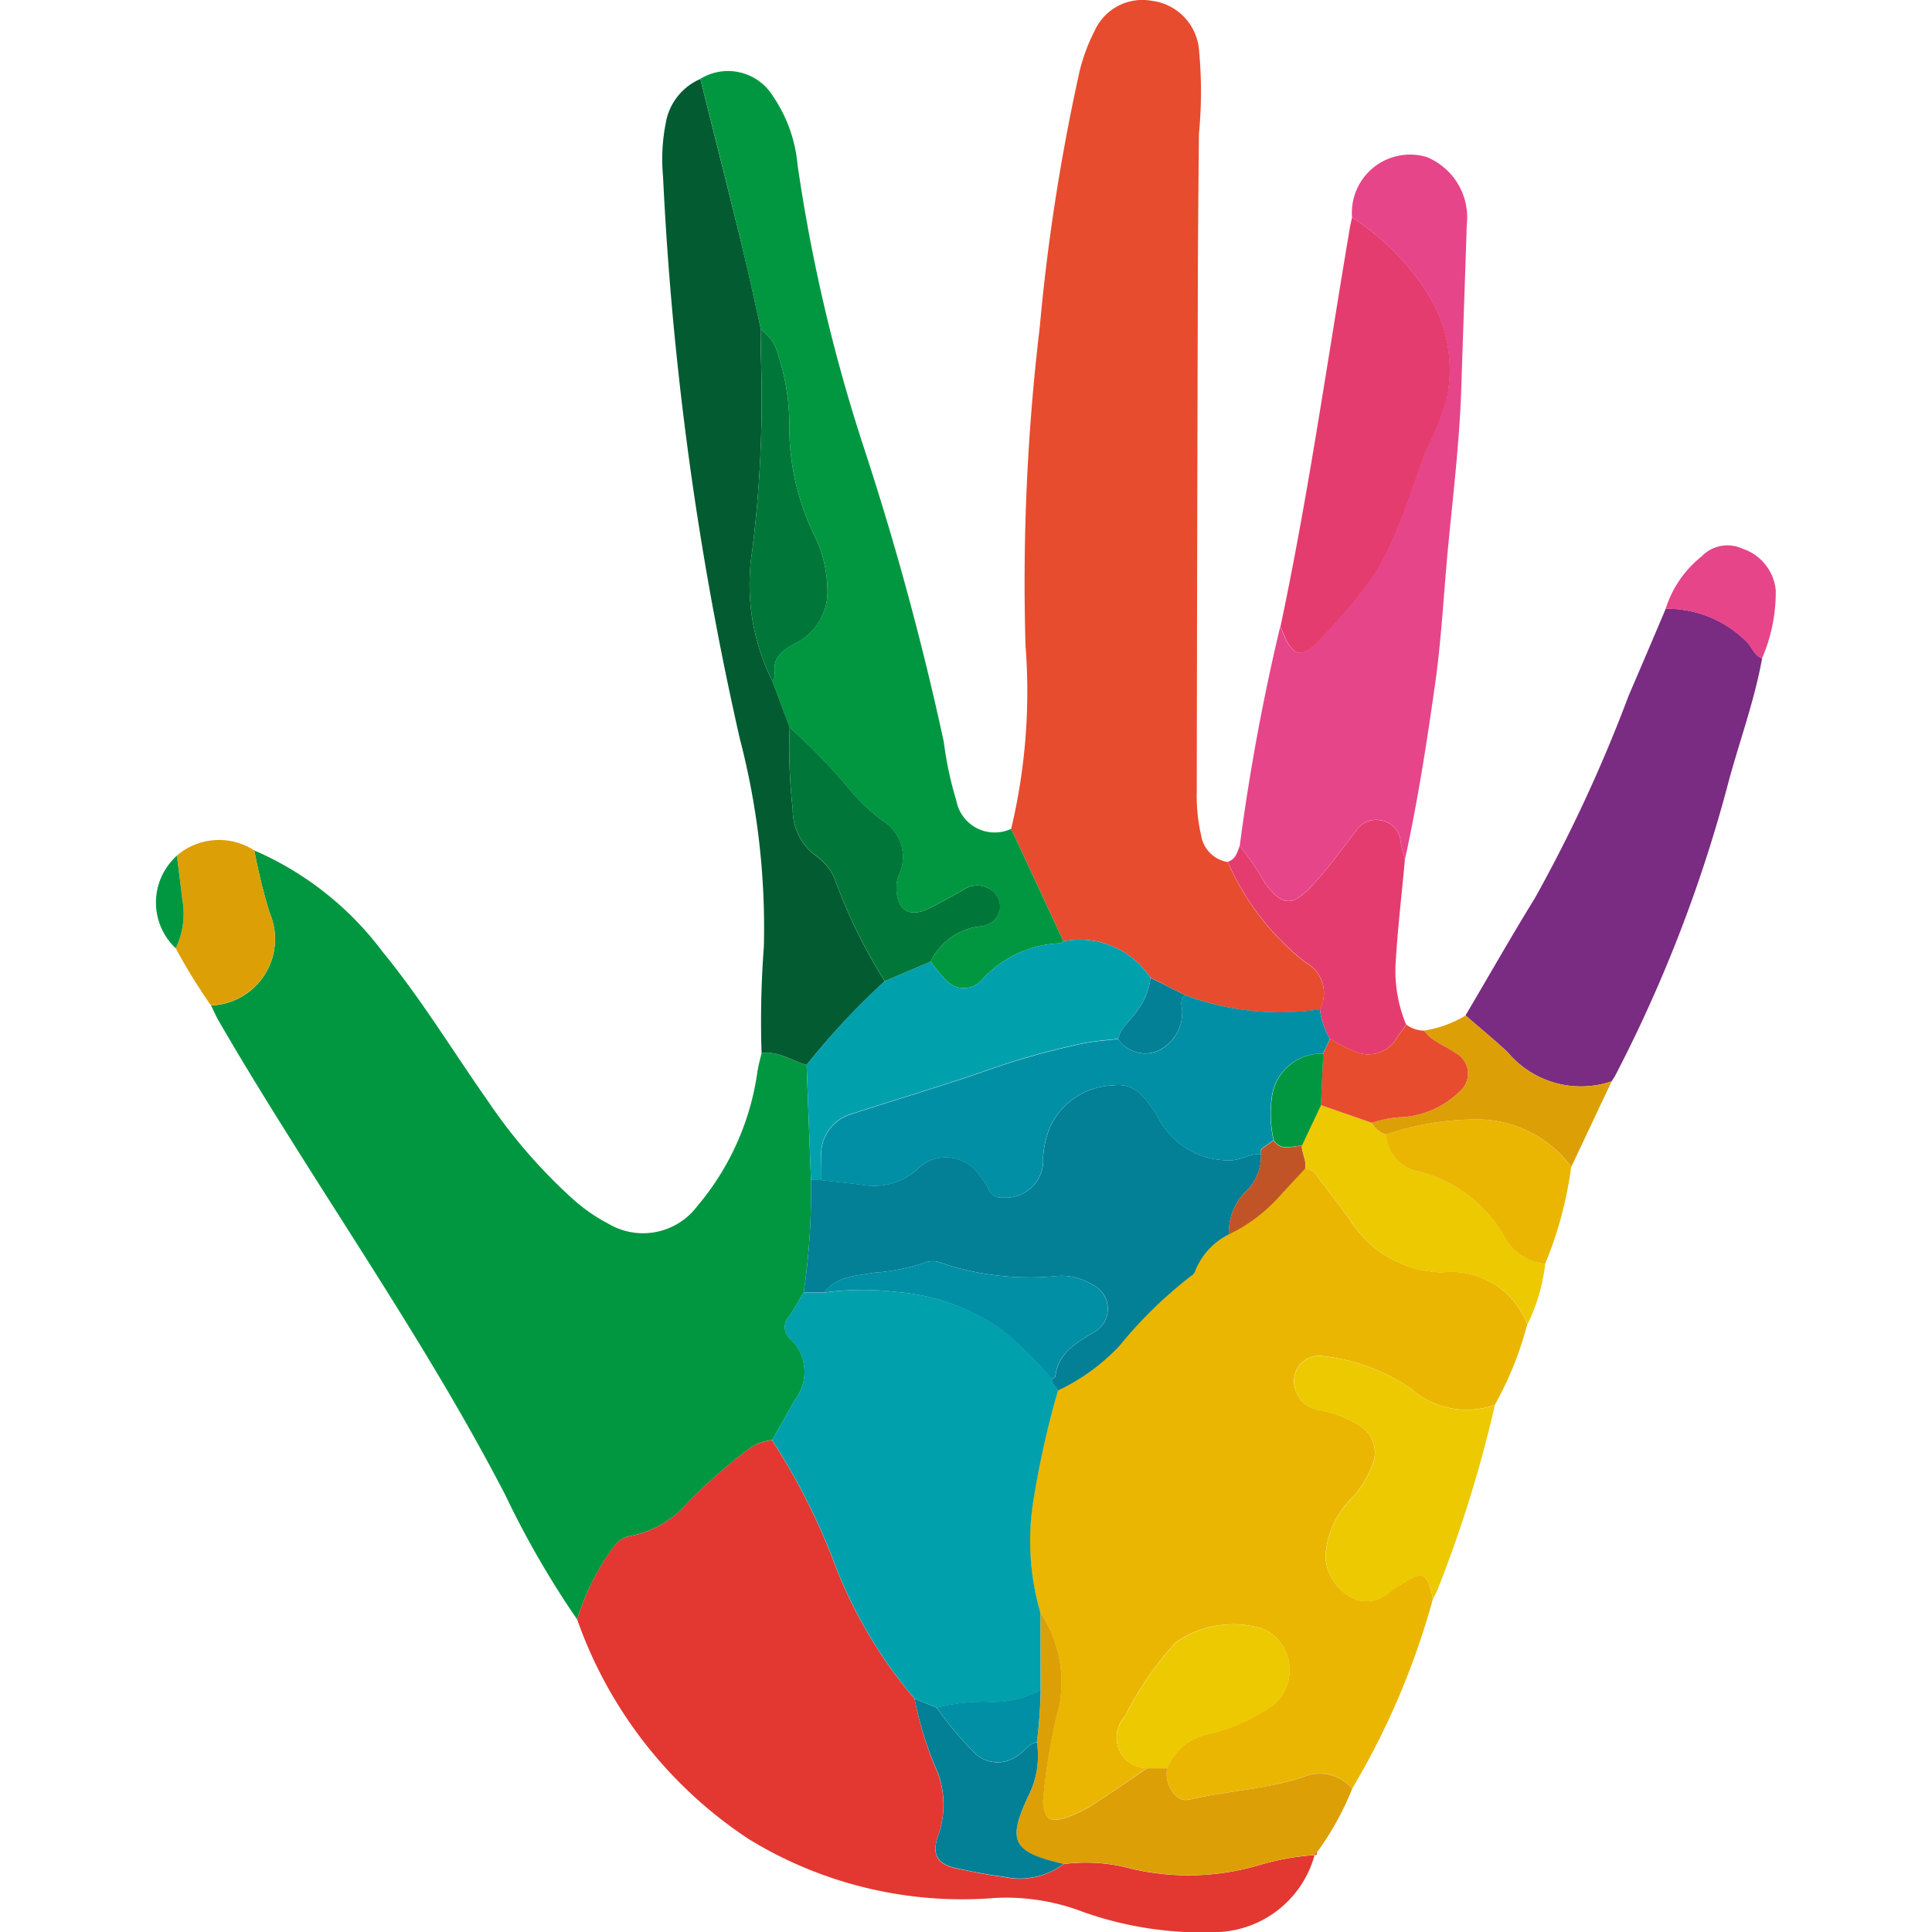 <svg id="Слой_1" data-name="Слой 1" xmlns="http://www.w3.org/2000/svg" width="16" height="16" viewBox="0 0 16 16">
  <path d="M4.78,13.412a7.568,7.568,0,0,1-.594-1.028c-.476-.921-1.044-1.787-1.598-2.662-.265-.419-.529-.839-.777-1.268-.024-.041-.042-.085-.063-.127A.55.55,0,0,0,2.233,7.56a4.787,4.787,0,0,1-.127-.517,2.631,2.631,0,0,1,1.063.84c.318.388.578.817.866,1.227a4.443,4.443,0,0,0,.708.819,1.429,1.429,0,0,0,.293.204A.562.562,0,0,0,5.775,9.988a2.191,2.191,0,0,0,.498-1.115c.008-.051.022-.101.034-.151.138-.022.249.063.373.097l.036.954a5.739,5.739,0,0,1-.06.93c-.041.067-.077.138-.123.2a.128.128,0,0,0,.007.18l.006.005a.379.379,0,0,1,.035.509q-.093.165-.186.329a.401.401,0,0,0-.207.084,4.536,4.536,0,0,0-.489.431.831.831,0,0,1-.481.28.208.208,0,0,0-.134.087A2.023,2.023,0,0,0,4.78,13.412Z" fill="#019741"/>
  <path d="M11.866,13.244a6.348,6.348,0,0,1-.668,1.569.349.349,0,0,0-.413-.094c-.305.099-.627.113-.937.184a.122.122,0,0,1-.118-.04.258.258,0,0,1-.064-.22.466.466,0,0,1,.354-.285,1.642,1.642,0,0,0,.468-.199.377.377,0,0,0-.019-.667.835.835,0,0,0-.731.108,2.669,2.669,0,0,0-.422.615.254.254,0,0,0,.183.428c-.133.09-.265.183-.401.27a1.096,1.096,0,0,1-.273.141c-.137.041-.175.007-.188-.133a4.794,4.794,0,0,1,.138-.812,1.04,1.04,0,0,0-.16-.755,2.13,2.13,0,0,1-.061-.915,7.552,7.552,0,0,1,.206-.924,1.69,1.69,0,0,0,.507-.369,3.61,3.61,0,0,1,.595-.581.073.073,0,0,0,.031-.035.575.575,0,0,1,.282-.309,1.339,1.339,0,0,0,.407-.302c.074-.082.15-.162.225-.243a.136.136,0,0,1,.105.07q.134.173.263.349a.926.926,0,0,0,.768.442.674.674,0,0,1,.705.429,2.792,2.792,0,0,1-.269.669.697.697,0,0,1-.689-.131,1.579,1.579,0,0,0-.723-.272.209.209,0,0,0-.251.201.246.246,0,0,0,.214.245.96.96,0,0,1,.33.129.26.26,0,0,1,.111.309.859.859,0,0,1-.168.284.721.721,0,0,0-.226.505.414.414,0,0,0,.225.329.269.269,0,0,0,.3-.046c.052-.036.105-.072.16-.103.115-.065.148-.05.187.077A.762.762,0,0,1,11.866,13.244Z" fill="#ebb601"/>
  <path d="M8.374,6.864a4.901,4.901,0,0,0,.119-1.516,17.86,17.86,0,0,1,.118-2.641,16.687,16.687,0,0,1,.317-2.059A1.496,1.496,0,0,1,9.065.256.433.433,0,0,1,9.534.006.448.448,0,0,1,9.928.396a3.657,3.657,0,0,1,.001.714c-.004.421-.008.843-.009,1.264Q9.914,4.468,9.911,6.562a1.452,1.452,0,0,0,.036.355.266.266,0,0,0,.22.222,2.161,2.161,0,0,0,.644.832.288.288,0,0,1,.12.389A2.25,2.25,0,0,1,9.816,8.242l-.289-.146a.703.703,0,0,0-.72-.301Z" fill="#e74c2e"/>
  <path d="M4.78,13.412a2.023,2.023,0,0,1,.302-.603.208.208,0,0,1,.134-.087.831.831,0,0,0,.481-.28,4.536,4.536,0,0,1,.489-.431.401.401,0,0,1,.207-.084,5.342,5.342,0,0,1,.502.98A3.839,3.839,0,0,0,7.574,14.069a2.839,2.839,0,0,0,.191.611.765.765,0,0,1,.007.513c-.06.164-.016.247.154.282.128.026.256.054.386.069a.599.599,0,0,0,.495-.106,1.417,1.417,0,0,1,.559.037,2.06,2.06,0,0,0,1.056-.027,2.141,2.141,0,0,1,.465-.085.867.867,0,0,1-.789.637,2.956,2.956,0,0,1-1.125-.165,1.777,1.777,0,0,0-.732-.117,3.38,3.38,0,0,1-2.041-.488A3.611,3.611,0,0,1,4.78,13.412Z" fill="#e33731"/>
  <path d="M8.374,6.864l.433.931c-.01.006-.019.016-.03.017a.918.918,0,0,0-.645.302.199.199,0,0,1-.305-.005,1.475,1.475,0,0,1-.119-.146A.515.515,0,0,1,8.115,7.672a.179.179,0,0,0,.164-.135.168.168,0,0,0-.082-.174.201.201,0,0,0-.224.009c-.098.053-.193.11-.294.157-.146.068-.242.01-.255-.149a.321.321,0,0,1,.012-.117.355.355,0,0,0-.135-.472,1.656,1.656,0,0,1-.297-.291,5.024,5.024,0,0,0-.465-.476l-.143-.382c.008-.017.024-.036.022-.052-.024-.139.051-.2.165-.262a.476.476,0,0,0,.269-.463A1.051,1.051,0,0,0,6.744,4.433a2.042,2.042,0,0,1-.207-.915,1.851,1.851,0,0,0-.09-.57.364.364,0,0,0-.145-.219c-.056-.245-.109-.491-.168-.736-.109-.447-.222-.894-.334-1.34a.437.437,0,0,1,.601.143l.002.003a1.193,1.193,0,0,1,.202.566,13.931,13.931,0,0,0,.54,2.314A24.279,24.279,0,0,1,7.816,6.143a2.956,2.956,0,0,0,.104.488.323.323,0,0,0,.454.233Z" fill="#019741"/>
  <path d="M12.137,8.409c.192-.325.378-.653.576-.974a12.364,12.364,0,0,0,.774-1.672q.155-.36.308-.722a.929.929,0,0,1,.679.283c.039.043.056.107.119.128-.066.367-.199.717-.292,1.076A11.753,11.753,0,0,1,13.378,8.905c-.009.017-.021.033-.031.05a.791.791,0,0,1-.861-.241C12.373,8.608,12.253,8.511,12.137,8.409Z" fill="#7a2b82"/>
  <path d="M10.267,7.005a17.816,17.816,0,0,1,.335-1.815l.028.064c.077.181.15.199.284.058.125-.132.247-.268.361-.409a1.828,1.828,0,0,0,.234-.384c.117-.253.2-.518.295-.778a2.726,2.726,0,0,0,.174-.429,1.186,1.186,0,0,0-.173-.908A2.07,2.07,0,0,0,11.197,1.8a.482.482,0,0,1,.617-.5.54.54,0,0,1,.333.563c-.014.449-.031.897-.045,1.346-.014.437-.066.87-.108,1.305-.037.383-.055.768-.109,1.15-.069.487-.144.973-.25,1.454-.012-.046-.027-.091-.035-.138a.192.192,0,0,0-.155-.185.198.198,0,0,0-.216.086c-.116.15-.226.306-.355.444-.164.176-.244.191-.395-.008A2.411,2.411,0,0,0,10.267,7.005Z" fill="#e6458a"/>
  <path d="M6.397,5.643l.143.382a4.389,4.389,0,0,0,.025.676.475.475,0,0,0,.194.388.446.446,0,0,1,.15.18,4.437,4.437,0,0,0,.418.857A6.093,6.093,0,0,0,6.68,8.819c-.124-.034-.234-.119-.373-.097a8.229,8.229,0,0,1,.019-.882A6.198,6.198,0,0,0,6.127,6.118a26.757,26.757,0,0,1-.636-4.657,1.541,1.541,0,0,1,.022-.439A.486.486,0,0,1,5.8.654c.111.447.225.893.334,1.34.06.244.113.491.168.736-0.0.071-.002.143-.001.214a10.038,10.038,0,0,1-.072,1.621A1.793,1.793,0,0,0,6.397,5.643Z" fill="#035b31"/>
  <path d="M11.197,1.8a2.07,2.07,0,0,1,.61.605,1.186,1.186,0,0,1,.173.908,2.726,2.726,0,0,1-.174.429c-.095.26-.178.525-.295.778a1.828,1.828,0,0,1-.234.384c-.114.142-.236.278-.361.409-.134.141-.207.123-.284-.058l-.028-.064c.229-1.081.384-2.174.568-3.263C11.178,1.885,11.188,1.843,11.197,1.8Z" fill="#e53c6f"/>
  <path d="M11.866,13.244a.763.763,0,0,0-.016-.081c-.04-.127-.073-.142-.187-.077-.055.031-.107.067-.16.103a.269.269,0,0,1-.3.046.414.414,0,0,1-.225-.329.721.721,0,0,1,.226-.505.859.859,0,0,0,.168-.284.26.26,0,0,0-.111-.309.96.96,0,0,0-.33-.129.246.246,0,0,1-.214-.245.209.209,0,0,1,.251-.201,1.579,1.579,0,0,1,.723.272.697.697,0,0,0,.689.131,10.592,10.592,0,0,1-.469,1.514C11.899,13.182,11.882,13.213,11.866,13.244Z" fill="#ecc901"/>
  <path d="M10.888,15.362a2.141,2.141,0,0,0-.465.085,2.06,2.06,0,0,1-1.056.027,1.417,1.417,0,0,0-.559-.037l-.023-.005c-.399-.097-.444-.184-.269-.557a.731.731,0,0,0,.071-.446,3.956,3.956,0,0,0,.032-.429L8.616,13.355a1.04,1.04,0,0,1,.16.755,4.794,4.794,0,0,0-.138.812c.013.141.052.174.188.133a1.096,1.096,0,0,0,.273-.141c.135-.087.267-.179.401-.27l.166-0a.258.258,0,0,0,.064.22.122.122,0,0,0,.118.04c.31-.072.632-.086.937-.184a.349.349,0,0,1,.413.094,2.413,2.413,0,0,1-.291.526L10.885,15.362Z" fill="#dc9f05"/>
  <path d="M10.267,7.005a2.411,2.411,0,0,1,.212.313c.151.199.231.184.395.008.129-.139.239-.294.355-.444a.198.198,0,0,1,.216-.086.192.192,0,0,1,.155.185c.008.046.023.092.035.138-.026.281-.059.561-.076.842a1.153,1.153,0,0,0,.086.524c-.025.035-.049.07-.074.105a.275.275,0,0,1-.326.128,1.583,1.583,0,0,1-.231-.114.61.61,0,0,1-.083-.246.288.288,0,0,0-.12-.389,2.161,2.161,0,0,1-.644-.832C10.233,7.118,10.246,7.058,10.267,7.005Z" fill="#e53c6f"/>
  <path d="M12.65,10.967a.674.674,0,0,0-.705-.429.926.926,0,0,1-.768-.442q-.13-.176-.263-.349a.136.136,0,0,0-.105-.07c.014-.067-.027-.126-.028-.19l.158-.335.423.147a.191.191,0,0,0,.118.096.33.33,0,0,0,.271.308,1.131,1.131,0,0,1,.724.563.42.42,0,0,0,.322.201A1.542,1.542,0,0,1,12.65,10.967Z" fill="#ecc901"/>
  <path d="M12.796,10.467a.42.42,0,0,1-.322-.201,1.131,1.131,0,0,0-.724-.563.33.33,0,0,1-.271-.308,2.322,2.322,0,0,1,.781-.124.971.971,0,0,1,.752.392A3.194,3.194,0,0,1,12.796,10.467Z" fill="#ebb601"/>
  <path d="M2.106,7.043A4.787,4.787,0,0,0,2.233,7.56a.55.55,0,0,1-.486.766,4.579,4.579,0,0,1-.292-.474.651.651,0,0,0,.055-.403c-.014-.121-.03-.243-.045-.364A.537.537,0,0,1,2.106,7.043Z" fill="#dc9f05"/>
  <path d="M13.013,9.663a.971.971,0,0,0-.752-.392,2.322,2.322,0,0,0-.781.124.191.191,0,0,1-.118-.096.892.892,0,0,1,.262-.048.753.753,0,0,0,.464-.212.193.193,0,0,0-.036-.32c-.085-.062-.194-.093-.258-.184a.94.94,0,0,0,.343-.125c.117.101.237.199.349.304a.791.791,0,0,0,.861.241Z" fill="#dc9f05"/>
  <path d="M11.794,8.535c.064.092.173.122.258.184a.193.193,0,0,1,.036.32.753.753,0,0,1-.464.212.892.892,0,0,0-.262.048l-.423-.147.019-.426.057-.122a1.582,1.582,0,0,0,.231.114.275.275,0,0,0,.326-.128c.025-.035.049-.07.074-.105A.246.246,0,0,0,11.794,8.535Z" fill="#e74c2e"/>
  <path d="M14.592,5.453c-.063-.021-.08-.085-.119-.128a.929.929,0,0,0-.679-.283.9.9,0,0,1,.298-.434.296.296,0,0,1,.341-.063.402.402,0,0,1,.273.343A1.374,1.374,0,0,1,14.592,5.453Z" fill="#e6458a"/>
  <path d="M1.465,7.086c.015.121.031.242.045.364a.651.651,0,0,1-.055.403.52.52,0,0,1-.022-.735Q1.448,7.101,1.465,7.086Z" fill="#019741"/>
  <path d="M10.885,15.362l.022-.023C10.905,15.352,10.907,15.368,10.885,15.362Z" fill="#e33731"/>
  <path d="M8.616,13.355l.002.644a.834.834,0,0,1-.419.097,1.572,1.572,0,0,0-.441.046l-.183-.073a3.839,3.839,0,0,1-.679-1.162,5.342,5.342,0,0,0-.502-.98l.186-.329a.379.379,0,0,0-.035-.509.128.128,0,0,1-.018-.18l.005-.006c.047-.063.083-.133.123-.2l.17.002A2.383,2.383,0,0,1,7.428,10.7a1.75,1.75,0,0,1,.872.313,3.007,3.007,0,0,1,.413.407c-.003.042.034.063.049.095a7.552,7.552,0,0,0-.206.924A2.13,2.13,0,0,0,8.616,13.355Z" fill="#01a0ad"/>
  <path d="M8.761,11.516c-.014-.033-.052-.054-.049-.095.01-.007.027-.013.028-.021.023-.188.157-.27.306-.359a.223.223,0,0,0-.011-.409.477.477,0,0,0-.308-.062,2.295,2.295,0,0,1-.934-.112.177.177,0,0,0-.127-.004,1.704,1.704,0,0,1-.427.086c-.147.028-.309.025-.413.164l-.17-.002a5.733,5.733,0,0,0,.06-.93l.086.001c.113.013.227.024.34.039a.539.539,0,0,0,.443-.118.336.336,0,0,1,.535.051A.47.47,0,0,1,8.185,9.845a.113.113,0,0,0,.12.073.31.31,0,0,0,.334-.334.792.792,0,0,1,.054-.242.593.593,0,0,1,.524-.353c.188-.027.275.112.366.25a.654.654,0,0,0,.629.369c.08-.008.149-.058.231-.05a.405.405,0,0,1-.138.322.473.473,0,0,0-.127.342.575.575,0,0,0-.282.309.073.073,0,0,1-.031.035,3.61,3.61,0,0,0-.595.581A1.69,1.69,0,0,1,8.761,11.516Z" fill="#037f96"/>
  <path d="M6.802,9.773l-.086-.001q-.018-.477-.036-.954a6.091,6.091,0,0,1,.647-.693l.381-.162a1.475,1.475,0,0,0,.119.146.199.199,0,0,0,.305.005.918.918,0,0,1,.645-.302c.011-.001.02-.011.03-.017a.703.703,0,0,1,.72.301.503.503,0,0,1-.099.258c-.05.088-.143.145-.168.249-.094.011-.189.017-.282.035a6.314,6.314,0,0,0-.845.239c-.356.123-.718.229-1.076.346a.349.349,0,0,0-.257.358C6.802,9.646,6.802,9.709,6.802,9.773Z" fill="#01a0ad"/>
  <path d="M9.667,14.644l-.166 0A.254.254,0,0,1,9.317,14.216a2.669,2.669,0,0,1,.422-.615.835.835,0,0,1,.731-.108.377.377,0,0,1,.019.667,1.642,1.642,0,0,1-.468.199A.466.466,0,0,0,9.667,14.644Z" fill="#ecc901"/>
  <path d="M10.177,10.223a.473.473,0,0,1,.127-.342.405.405,0,0,0,.138-.322l-.002-.027a.025.025,0,0,0,.009-.018l.099-.069c.062.094.152.045.232.044.002.065.042.123.028.19-.075.081-.151.161-.225.243A1.339,1.339,0,0,1,10.177,10.223Z" fill="#c15426"/>
  <path d="M10.44,9.531l.002.027c-.082-.007-.151.042-.231.05a.654.654,0,0,1-.629-.369c-.091-.138-.178-.276-.366-.25a.593.593,0,0,0-.524.353.792.792,0,0,0-.054.242.31.31,0,0,1-.334.334.113.113,0,0,1-.12-.073.47.47,0,0,0-.065-.099.336.336,0,0,0-.535-.051.539.539,0,0,1-.443.118c-.113-.015-.227-.026-.34-.039 0-.064 0-.127 0-.191a.349.349,0,0,1,.257-.358c.358-.117.72-.223,1.076-.346a6.314,6.314,0,0,1,.845-.239c.093-.018.188-.024.282-.035a.271.271,0,0,0,.323.101A.353.353,0,0,0,9.79,8.361c-.006-.041-.018-.088.026-.119a2.25,2.25,0,0,0,1.115.116.609.609,0,0,0,.083.246l-.057.122a.414.414,0,0,0-.427.376.969.969,0,0,0,.017.341l-.099.069Z" fill="#008fa5"/>
  <path d="M9.816,8.242c-.044.032-.032.078-.026.119a.353.353,0,0,1-.207.344.271.271,0,0,1-.323-.101c.024-.104.118-.162.168-.249a.503.503,0,0,0,.099-.258Z" fill="#037f96"/>
  <path d="M7.574,14.069l.183.073a2.932,2.932,0,0,0,.302.363.273.273,0,0,0,.365.037c.059-.033.092-.101.163-.114a.731.731,0,0,1-.071.446c-.175.373-.13.46.269.557l.023.005a.599.599,0,0,1-.495.106c-.13-.015-.258-.042-.386-.069-.17-.035-.214-.118-.154-.282a.765.765,0,0,0-.007-.513A2.839,2.839,0,0,1,7.574,14.069Z" fill="#037f96"/>
  <path d="M7.708,7.963l-.381.162a4.437,4.437,0,0,1-.418-.857.446.446,0,0,0-.15-.18.475.475,0,0,1-.194-.388,4.389,4.389,0,0,1-.025-.676,5.023,5.023,0,0,1,.465.476,1.656,1.656,0,0,0,.297.291.355.355,0,0,1,.135.472.321.321,0,0,0-.012.117c.013.16.109.217.255.149.101-.047.196-.104.294-.157a.201.201,0,0,1,.224-.009.168.168,0,0,1,.082.174.179.179,0,0,1-.164.135A.515.515,0,0,0,7.708,7.963Z" fill="#007739"/>
  <path d="M6.397,5.643a1.793,1.793,0,0,1-.168-1.079,10.038,10.038,0,0,0,.072-1.621c-0-.071.001-.143.001-.214a.364.364,0,0,1,.145.219,1.851,1.851,0,0,1,.09.57,2.041,2.041,0,0,0,.207.915,1.051,1.051,0,0,1,.108.433.476.476,0,0,1-.269.463c-.114.062-.189.123-.165.262C6.421,5.607,6.404,5.626,6.397,5.643Z" fill="#007739"/>
  <path d="M8.587,14.427c-.071.014-.104.081-.163.114a.273.273,0,0,1-.365-.037,2.932,2.932,0,0,1-.302-.363,1.572,1.572,0,0,1,.442-.047.834.834,0,0,0,.419-.097A3.956,3.956,0,0,1,8.587,14.427Z" fill="#008fa5"/>
  <path d="M10.549,9.443a.969.969,0,0,1-.017-.341.414.414,0,0,1,.427-.376l-.019.427-.158.335C10.7,9.488,10.611,9.536,10.549,9.443Z" fill="#019741"/>
  <path d="M6.825,10.704c.104-.139.266-.136.413-.164a1.704,1.704,0,0,0,.427-.086.177.177,0,0,1,.127.004,2.295,2.295,0,0,0,.934.112.477.477,0,0,1,.308.062.223.223,0,0,1,.011.409c-.149.089-.283.171-.306.359-.001.008-.018.014-.028.021a3.007,3.007,0,0,0-.413-.407A1.75,1.75,0,0,0,7.428,10.7,2.383,2.383,0,0,0,6.825,10.704Z" fill="#008fa5"/>
  <path d="M10.44,9.531l.009-.018A.025.025,0,0,1,10.44,9.531Z" fill="#037f96"/>
</svg>
